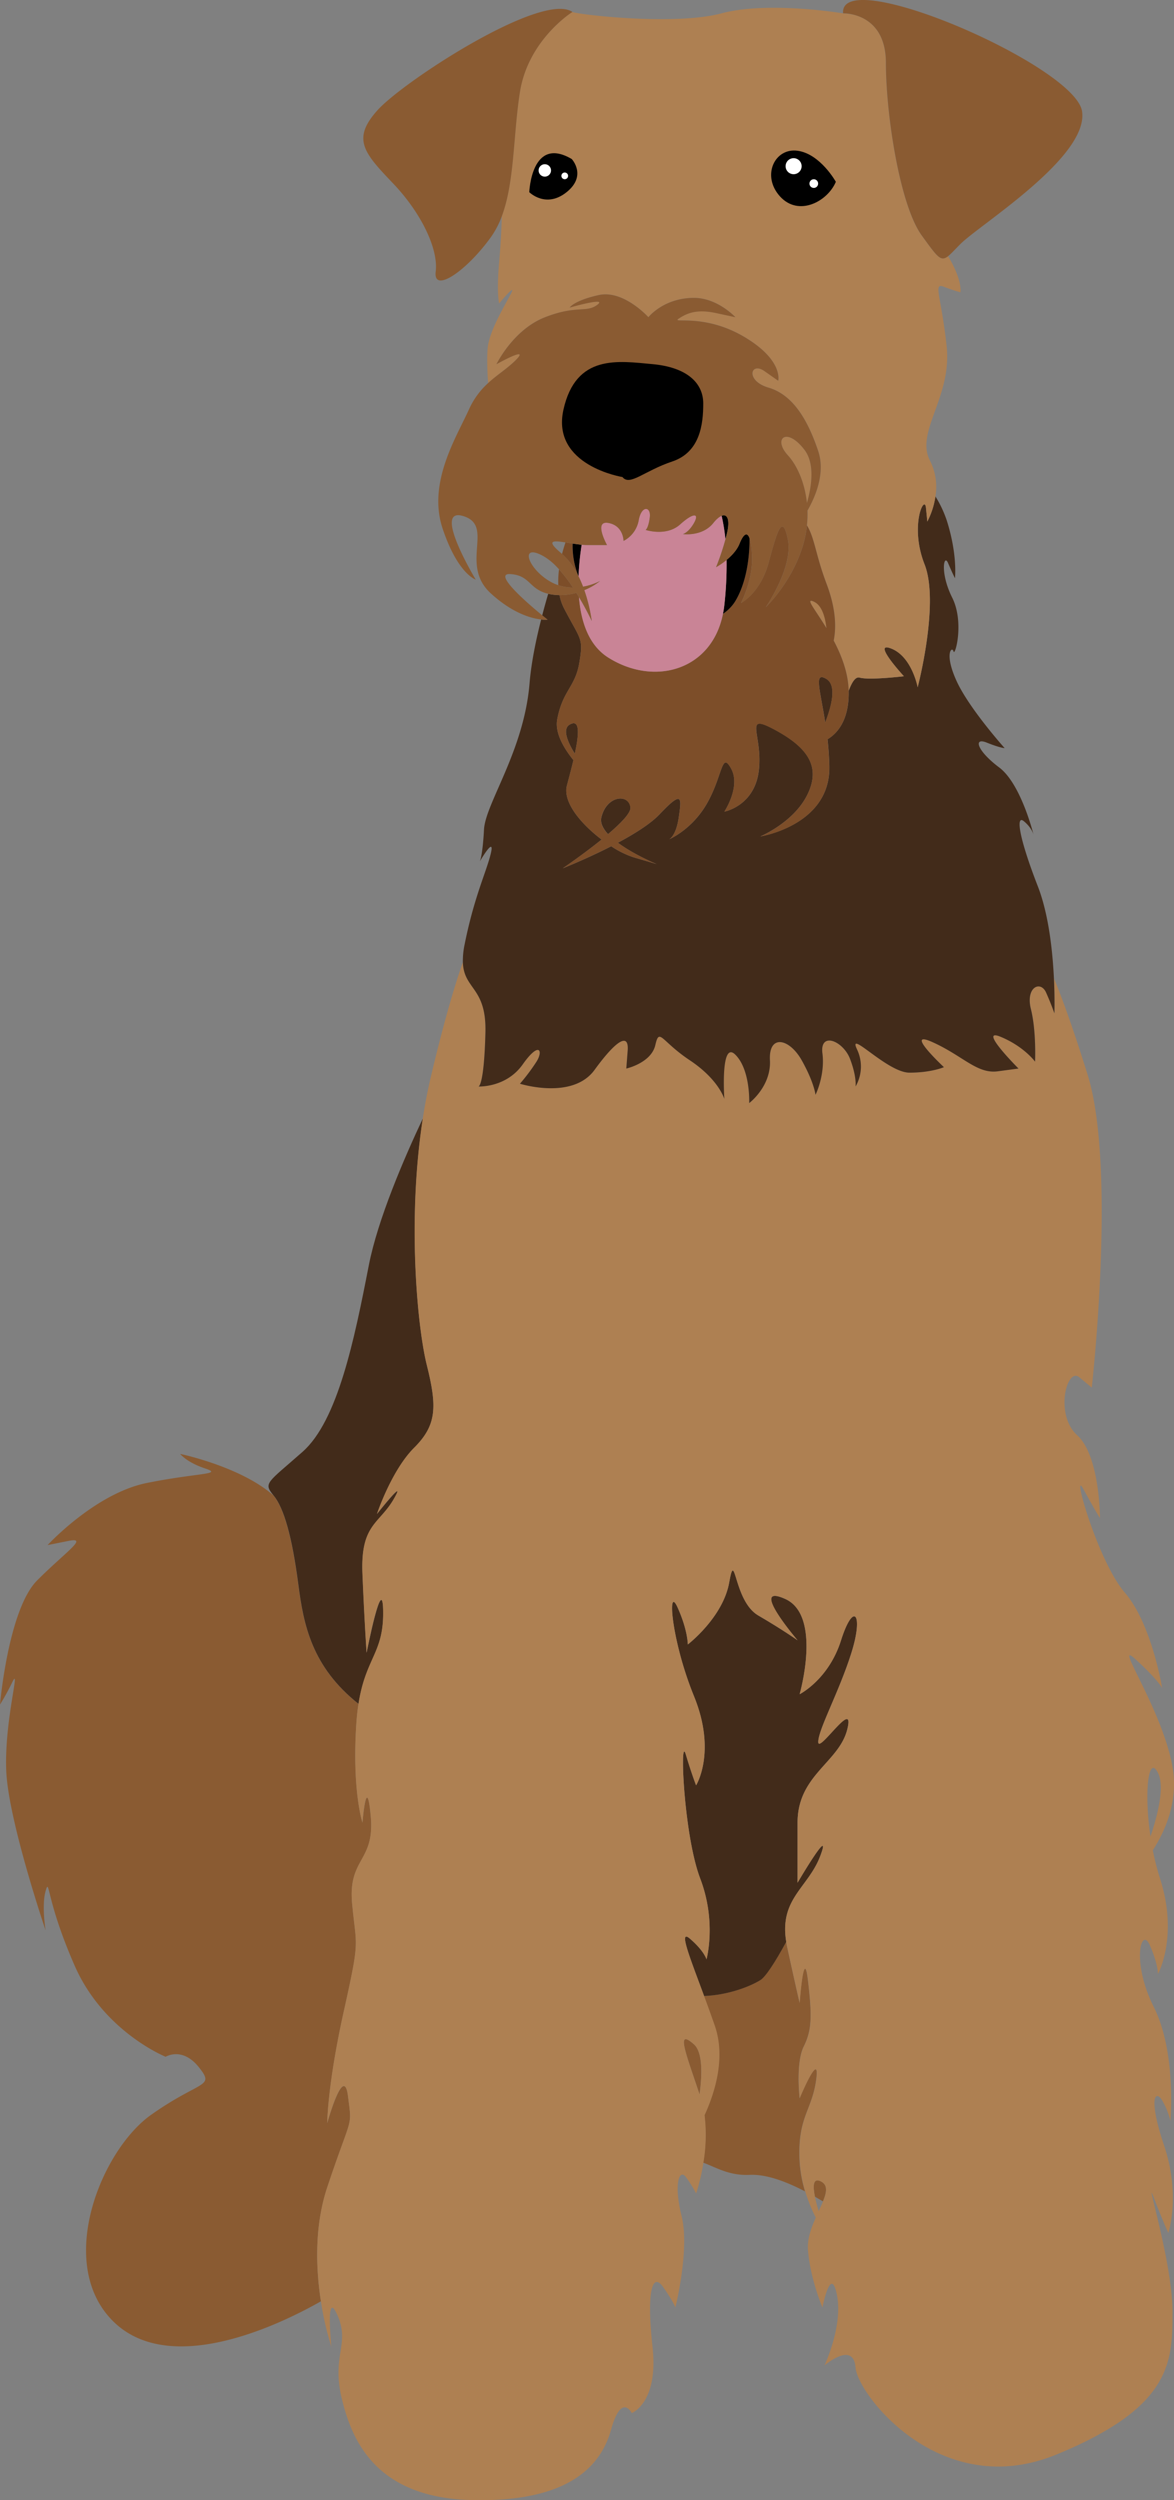 <svg xmlns="http://www.w3.org/2000/svg" viewBox="0 0 751.23 1599.66"><rect x="0" y="0" width="751.23" height="1599.66" fill="#808080" stroke="none"/><defs><style>.cls-1{fill:none;}.cls-2{fill:#8a5b32;}.cls-3{fill:#422b1a;}.cls-4{fill:#ae8052;}.cls-5{fill:#2e3191;}.cls-6{fill:#7d4e29;}.cls-7{fill:#c98496;}.cls-8{fill:#fff;}</style></defs><title>AIREDALE TERRIER 1</title><g id="Layer_2" data-name="Layer 2"><g id="Layer_1-2" data-name="Layer 1"><path class="cls-1" d="M539.49,8.52a55.15,55.15,0,0,1,6.25.77A26.57,26.57,0,0,0,539.49,8.52Z"/><path class="cls-1" d="M347,393.71c1.22-4.66,2.51-9.29,3.84-13.81-12.47-2.89-11.4-11.79-24.3-12.6C315,366.58,338,386.31,347,393.71Z"/><path class="cls-1" d="M353,372.6c1.06-3.42,2.13-6.75,3.2-9.94a37.83,37.83,0,0,0-8.49-6.84C331.83,347,338,364.65,353,372.6Z"/><path class="cls-1" d="M741,1134.34c-6.07-12.15-9.05,12-4.81,40.67C741,1160.69,745.3,1143,741,1134.34Z"/><path class="cls-1" d="M359.18,354c.86-2.45,1.71-4.79,2.52-7C353.75,345.77,349,345.53,359.18,354Z"/><path class="cls-1" d="M521.48,1405.52c.58,2.85,1.43,6,2.38,9.13,1-2.14,1.94-4.19,2.73-6.1C524.93,1407.53,523.22,1406.52,521.48,1405.52Z"/><path class="cls-2" d="M447.65,1340c1.77-13.33,1.94-27.08-3.59-32C432.29,1297.53,438.57,1312.86,447.65,1340Z"/><path class="cls-2" d="M524.91,1395.47c-4.61-2-4.86,3-3.43,10,1.74,1,3.45,2,5.11,3C529.09,1402.43,529.88,1397.68,524.91,1395.47Z"/><path class="cls-2" d="M209.43,1399.45c15.91-47.72,15.91-37.12,13.26-58.32s-13.26,17.23-13.26,17.23,0-23.86,10.6-71.58,8-39.77,5.3-68.93,14.58-26.51,11.93-55.67-5.3,4-5.3,4-6.63-19.88-4-62.3c.32-5.15.82-9.67,1.45-13.7-29.89-23.73-35.19-50.56-38.56-76.44-4-30.49-9.28-49-15.91-57-21.21-18.56-59.65-26.51-59.65-26.51s4,5.3,15.91,9.28-4,2.65-37.12,9.28-63.63,39.77-63.63,39.77l13.26-2.65c13.26-2.65-1.33,6.63-19.88,25.19S0,1090.6,0,1090.6A155.24,155.24,0,0,0,8,1076c5.3-10.6-5.3,25.19-4,57s25.19,102.07,25.19,102.07-2.65-15.91,0-25.19,0,5.3,18.56,47.72S106,1315.94,106,1315.94s10.6-6.63,21.21,6.63,1.33,8-30.49,30.49-61,94.11-25.19,131.23,105.91,4,133.8-11.89C202.28,1452.41,200.92,1425,209.43,1399.45Z"/><path class="cls-2" d="M522.26,1330.52c2.65-19.88-10.6,11.93-10.6,11.93s-2.65-22.53,2.65-33.14,5.3-19.88,2.65-42.42-5.3,14.58-5.3,14.58-1.33-5.3-8-35.79c-.24-1.12-.44-2.2-.62-3.26-7.29,13.38-13.2,22.37-16.62,24.47-7.24,4.46-21.28,9.61-36,10.16,2.22,6,4.55,12.4,6.83,19,7,20.33.24,42.49-6.52,57.26a106.68,106.68,0,0,1-.76,30.37c8.45,3.09,16.59,8.44,29.81,7.81,10.58-.5,23.45,4.35,35.34,10.57a82.49,82.49,0,0,1-3.53-19.85C510.33,1354.38,519.61,1350.41,522.26,1330.52Z"/><path class="cls-3" d="M229.44,1090.16c4.53-29.14,15.78-32.26,15.78-57.88,0-29.16-10.6,25.19-10.6,25.19s-1.33-18.56-2.65-50.37,10.6-31.81,19.88-47.72-10.6,9.28-10.6,9.28,9.28-27.84,23.86-42.42,14.58-26.51,8-53c-5.84-23.34-12.7-91.91-2.49-157.73-12.05,25.58-28.9,64.64-34.63,94.11-9.28,47.72-19.88,99.42-42.42,119.3S168.34,948.77,175,956.72s11.93,26.51,15.91,57C194.25,1039.6,199.55,1066.43,229.44,1090.16Z"/><path class="cls-3" d="M503.09,1242.43c-4.55-27.72,14.16-34.63,21.82-55.06,8-21.21-14.58,17.23-14.58,17.23v-38.44c0-30.49,26.51-38.44,31.81-59.65s-18.56,15.91-18.56,8,13.26-31.81,21.21-57,1.33-33.14-6.63-8S511.66,1084,511.66,1084s14.58-50.37-9.28-61,8,26.51,8,26.51-9.28-6.63-25.19-15.91-14.58-43.74-18.56-21.21-26.51,39.77-26.51,39.77,0-9.28-6.63-23.86-4,21.21,10.6,57,1.33,57,1.33,57-2.65-6.63-6.63-19.88-1.33,51.7,9.28,79.53,4,51.7,4,51.7-1.33-5.3-10.6-13.26c-7.5-6.43-.27,11.4,9.07,36.67,14.72-.55,28.75-5.71,36-10.16C489.89,1264.8,495.8,1255.81,503.09,1242.43Z"/><path class="cls-4" d="M738.32,1406.08c6.63,17.23,9.28,22.53,9.28,22.53s8-23.86-2.65-55.67-5.3-35.79-1.33-29.16a46.65,46.65,0,0,1,5.3,13.26s4-43.74-10.6-72.9-8-51.7-2.65-39.77,5.3,18.56,5.3,18.56,13.26-23.86,1.33-61a161.42,161.42,0,0,1-4.62-18.13c7.73-12,16.53-31.29,12.58-53.45-6.63-37.12-38.44-82.18-23.86-68.93S743.63,1080,743.63,1080s-6.63-41.09-23.86-61-34.46-80.86-26.51-66.28,10.6,18.56,10.6,18.56,0-39.77-14.58-53-6.63-43.74,1.33-37.12l8,6.63s15.91-140.51-2.65-200.16c-7.65-24.59-14.85-45.35-21.51-61.72.63,13.11.3,22.4.3,22.4s-1.77-5.3-5.3-13.26-13.26-3.54-9.72,10.6,2.65,33.58,2.65,33.58-7.07-9.72-22.09-15.91,11.49,20.33,11.49,20.33l-13.26,1.77c-13.26,1.77-22.09-9.72-41.53-18.56S604,682.78,604,682.78s-8,3.53-22.09,3.53-39.77-28.28-33.58-15a25.44,25.44,0,0,1-.88,23.86s.88-6.19-3.53-17.67-19.44-17.67-17.67-3.54-4.42,26.51-4.42,26.51-.88-8-8.84-22.09-21.21-16.79-20.33,0-13.26,27.39-13.26,27.39.88-21.21-8.84-30.93-7.07,28.28-7.07,28.28S460,690.73,441.4,678.36s-19.44-21.21-22.09-9.72-18.56,15-18.56,15l.88-11.49c.88-11.49-7.07-7.07-21.21,12.37s-47.72,8.84-47.72,8.84a129.19,129.19,0,0,0,10.6-14.14c4.42-7.07,1.77-13.26-8.84,1.77s-28.28,14.14-28.28,14.14,3.53,0,4.42-34.46c.75-29.34-13.86-27.31-14.4-45.14-4.81,13.71-11.81,36.65-20.5,73.42-2.06,8.71-3.75,17.59-5.14,26.52-10.21,65.82-3.35,134.39,2.49,157.73,6.63,26.51,6.63,38.44-8,53s-23.86,42.42-23.86,42.42,19.88-25.19,10.6-9.28-21.21,15.91-19.88,47.72,2.65,50.37,2.65,50.37,10.6-54.35,10.6-25.19c0,25.62-11.25,28.74-15.78,57.88-.63,4-1.13,8.54-1.45,13.7-2.65,42.42,4,62.3,4,62.3s2.65-33.14,5.3-4-14.58,26.51-11.93,55.67,5.3,21.21-5.3,68.93-10.6,71.58-10.6,71.58,10.6-38.44,13.26-17.23,2.65,10.6-13.26,58.32c-8.51,25.53-7.15,53-4.05,72.95a189.15,189.15,0,0,0,6.7,29.12s-4-38.44,4-19.88-4,25.19,2.65,53,22.53,63.63,83.51,65,82.18-21.21,88.81-45.07,13.26-10.6,13.26-10.6,17.23-6.63,13.26-42.42,0-47.72,6.63-38.44,8,13.26,8,13.26,9.28-37.12,4-58.32-1.33-30.49,2.65-25.19a78.34,78.34,0,0,1,6.63,10.6,128,128,0,0,0,4.65-19.74,106.68,106.68,0,0,0,.76-30.37c6.76-14.77,13.56-36.93,6.52-57.26-2.29-6.6-4.62-13-6.83-19-9.35-25.27-16.57-43.1-9.07-36.67,9.28,8,10.6,13.26,10.6,13.26s6.63-23.86-4-51.7-13.26-92.79-9.28-79.53,6.63,19.88,6.63,19.88,13.26-21.21-1.33-57-17.23-71.58-10.6-57,6.63,23.86,6.63,23.86,22.53-17.23,26.51-39.77,2.65,11.93,18.56,21.21,25.19,15.91,25.19,15.91-31.81-37.12-8-26.51,9.28,61,9.28,61,18.56-9.28,26.51-34.46,14.58-17.23,6.63,8-21.21,49-21.21,57,23.86-29.16,18.56-8-31.81,29.16-31.81,59.65v38.44s22.53-38.44,14.58-17.23c-7.66,20.43-26.38,27.34-21.82,55.06.17,1.06.37,2.14.62,3.26,6.63,30.49,8,35.79,8,35.79s2.65-37.12,5.3-14.58,2.65,31.81-2.65,42.42-2.65,33.14-2.65,33.14,13.26-31.81,10.6-11.93-11.93,23.86-10.6,51.7a82.49,82.49,0,0,0,3.53,19.85,105,105,0,0,0,6.75,16.78c-2.87,6.43-5.47,13.49-5,20.37,1.33,18.56,9.28,37.12,9.28,37.12s5.3-27.84,9.28-8-8,45.07-8,45.07,18.56-15.91,19.88,1.33,54.35,86.16,128.58,55.67,74.23-59.65,74.23-91.46S731.7,1388.85,738.32,1406.08ZM447.65,1340c-9.07-27.12-15.36-42.45-3.59-32C449.58,1312.9,449.42,1326.65,447.65,1340Zm73.83,65.54c-1.42-7-1.18-12.1,3.43-10,5,2.21,4.18,7,1.67,13.08-.78,1.91-1.73,4-2.73,6.1C522.91,1411.52,522.06,1408.37,521.48,1405.52ZM741,1134.34c4.33,8.66,0,26.34-4.81,40.67C731.92,1146.38,734.9,1122.2,741,1134.34Z"/><path class="cls-3" d="M364.52,463.62c-4.69,2.74-1.6,10.65,3.3,18.63C370.48,469.94,371.35,459.64,364.52,463.62Z"/><path class="cls-3" d="M384.85,522.83c-.9,3.6,1,7.32,4.23,10.86,8.11-6.88,14.68-13.59,14.33-17.05C402.52,507.81,388.38,508.69,384.85,522.83Z"/><path class="cls-5" d="M661.38,534.08l.06.24S661.42,534.23,661.38,534.08Z"/><path class="cls-3" d="M310.62,660.69c-.88,34.46-4.42,34.46-4.42,34.46s17.67.88,28.28-14.14,13.26-8.84,8.84-1.77a129.19,129.19,0,0,1-10.6,14.14s33.58,10.6,47.72-8.84,22.09-23.86,21.21-12.37l-.88,11.49s15.91-3.53,18.56-15,3.53-2.65,22.09,9.72S463.5,703.1,463.5,703.1s-2.65-38,7.07-28.28,8.84,30.93,8.84,30.93,14.14-10.6,13.26-27.39,12.37-14.14,20.33,0,8.84,22.09,8.84,22.09,6.19-12.37,4.42-26.51,13.26-8,17.67,3.54,3.53,17.67,3.53,17.67a25.44,25.44,0,0,0,.88-23.86c-6.19-13.26,19.44,15,33.58,15S604,682.78,604,682.78s-26.51-24.74-7.07-15.91,28.28,20.32,41.53,18.56l13.26-1.77s-26.51-26.51-11.49-20.33,22.09,15.91,22.09,15.91.88-19.44-2.65-33.58,6.19-18.56,9.72-10.6,5.3,13.26,5.3,13.26.33-9.29-.3-22.4c-.82-17.16-3.29-40.87-10.31-58.9-12.37-31.81-14.14-46-8.84-41.53,4.59,3.82,5.87,7.64,6.13,8.6-.71-2.83-8.56-33-22-43.07-14.14-10.6-16.79-19.44-8-15.91s11.49,3.54,11.49,3.54-23-25.63-30.93-43.3-2.65-22.09-1.77-18.56,7.07-18.56-.88-34.46S604,354,606.65,360.23s4.42,9.72,4.42,9.72,1.77-15-5.3-37.12a72.92,72.92,0,0,0-7.18-15.19,51.22,51.22,0,0,1-5.19,16.07l-.88-8.84c-.88-8.84-10.6,11.49-.88,36.23s-4.42,78.65-4.42,78.65-3.53-19.44-16.79-24.74,8,17.67,8,17.67-22.09,2.65-28.28.88c-2.82-.81-5.1,3.18-7.07,8.42.39,18.8-7.3,27.27-13.53,31,.58,5.31,1,11,1.16,17.09.88,38-44.18,45.07-44.18,45.07s21.21-8.84,30-26.51.88-30-20.32-41.53-8,2.65-10.6,25.63S463.5,519.3,463.5,519.3s10.6-15.91,4.42-27.39-5.3,3.53-15,21.21S428.15,537,428.15,537s4.42-1.77,6.19-14.14S437,505.16,422,521.06c-5.71,6-16,12.48-26.62,18.13,10.48,7.79,24.85,13.68,24.85,13.68l-15-4.42a58.64,58.64,0,0,1-14.11-7c-15.82,8.1-31,14.1-31,14.1s13.05-8.88,24.83-18.4c-13-9.85-25-23.86-22.18-34.62,1.27-4.81,2.82-10.56,4.15-16.18-6.43-8-12-17.66-10.33-26.24,3.53-18.56,11.49-20.33,14.14-36.23s.88-14.14-9.72-34.46a32.19,32.19,0,0,1-3-8.65c-1.05,0-2.12-.07-3.22-.19a32.63,32.63,0,0,1-4-.66c-1.33,4.52-2.62,9.15-3.84,13.81,2.07,1.7,3.4,2.75,3.4,2.75a20.67,20.67,0,0,1-4.07-.13c-3.58,14.09-6.4,28.38-7.42,40.78-3.53,43.3-28.28,76.88-29.16,93.67s-2.65,20.33-2.65,20.33,9.72-16.79,7.07-5.3-10.6,27.39-16.79,58.32a50.56,50.56,0,0,0-1.15,11.41C296.76,633.37,311.37,631.34,310.62,660.69Z"/><path class="cls-4" d="M516.35,321.83c3-10.35,5.28-25.06-1.6-34.06-11.49-15-20.33-7.07-10.6,3.53C510.06,297.76,515,308.8,516.35,321.83Z"/><path class="cls-4" d="M317.69,233s10.6-22.09,30.93-30,26.51-2.65,33.58-8-17.67,1.77-17.67,1.77,2.65-4.42,18.56-8,31.81,14.14,31.81,14.14,9.72-12.37,29.16-12.37c15.13,0,26.51,12.37,26.51,12.37l-12.37-2.65c-12.37-2.65-18.56,0-23.86,3.53s15.91-3.53,41.53,11.49S498,243.58,498,243.58l-8.84-6.19c-8.84-6.19-12.37,6.19,2.65,10.6s24.74,19.44,31.81,40.65c4.7,14.1-1.93,29.37-6.9,38a69.4,69.4,0,0,1-.33,9.47c5,8.26,5.53,18.84,12.53,37.34,6.25,16.53,6.18,28.54,4.58,36.38,4.92,9.34,9.24,20.39,9.55,31.67,0,.16,0,.31,0,.47,2-5.24,4.24-9.23,7.07-8.42,6.19,1.77,28.28-.88,28.28-.88s-21.21-23-8-17.67,16.79,24.74,16.79,24.74,14.14-53.9,4.42-78.65,0-45.07.88-36.23l.88,8.84a51.22,51.22,0,0,0,5.19-16.07,37,37,0,0,0-3.42-22.81c-9.72-18.56,14.14-40.65,10.6-73.35s-8.84-40.65-1.77-38a111.07,111.07,0,0,0,10.6,3.54s1.49-7.48-7.9-23.13c-4.77,3.81-6.79.72-16.84-13.11-14.14-19.44-23-77.76-23-110.46,0-22.57-13.05-29.14-21.14-31a55.15,55.15,0,0,0-6.25-.77s-47.72-8-77.76,0-91,.88-95.44-.88c0,0-28.28,17.67-33.58,51.25-4.34,27.46-3.36,57.28-11.55,79.32-.13,5.43-.52,15.83-1.7,29.38-1.77,20.33,0,26.51,0,26.51s12.37-15,7.07-5.3-12.37,22.09-14.14,31.81c-.82,4.51-.69,14.71,0,24.45,5.9-5.45,12.24-9.24,17.72-14.73C339.78,220.61,317.69,233,317.69,233Z"/><path class="cls-3" d="M528.89,434.46c-8.34-5.13-4.11,6.51-.82,27.8C532.12,451.81,535.54,438.55,528.89,434.46Z"/><path class="cls-4" d="M520.94,385c-6.18-2.85.44,4.54,8,16.94C528.11,394.52,526,387.29,520.94,385Z"/><path class="cls-6" d="M357.26,374.42a29.77,29.77,0,0,0,9.35,1.5,100.59,100.59,0,0,0-8.89-11.66A58.42,58.42,0,0,0,357.26,374.42Z"/><path class="cls-6" d="M366.41,347.78l-4.55-.73c-.75,2.18-1.52,4.67-2.21,7.37a45.63,45.63,0,0,1,10.58,14.41v-.05A51.34,51.34,0,0,1,366.41,347.78Z"/><path class="cls-6" d="M533.47,409.86c1.6-7.84,1.67-19.84-4.58-36.38-7-18.51-7.5-29.08-12.53-37.34a69.46,69.46,0,0,1-2.49,12.6C506.8,372.6,490,388.51,490,388.51s17.67-25.63,14.14-43.3-7.07-4.42-12.37,15-17.67,25.63-17.67,25.63,8-15,7.07-30.93c-.28-5-.82-8.46-1.55-10.54.07,12.85-2.15,28.56-9.05,40.14a26.11,26.11,0,0,1-7.94,8.18c-7.21,36.2-43.88,46.58-73.36,28.06-12.75-8-17.54-23.32-18.77-38.67q-.81-1.36-1.69-2.76A38.28,38.28,0,0,1,358,380.75a32.19,32.19,0,0,0,3,8.65c10.6,20.33,12.37,18.56,9.72,34.46s-10.6,17.67-14.14,36.23c-1.63,8.57,3.9,18.28,10.33,26.24-1.33,5.62-2.88,11.37-4.15,16.18-2.83,10.76,9.21,24.77,22.18,34.62-11.78,9.52-24.83,18.4-24.83,18.4s15.13-6,31-14.1a58.64,58.64,0,0,0,14.11,7l15,4.42s-14.38-5.89-24.85-13.68c10.59-5.65,20.91-12.08,26.62-18.13,15-15.91,14.14-10.6,12.37,1.77S428.15,537,428.15,537s15-6.19,24.74-23.86,8.84-32.7,15-21.21-4.42,27.39-4.42,27.39,19.44-3.53,22.09-26.51-10.6-37.12,10.6-25.63,29.16,23.86,20.32,41.53-30,26.51-30,26.51,45.07-7.07,44.18-45.07c-.14-6.06-.58-11.78-1.16-17.09,6.23-3.77,13.92-12.25,13.53-31,0-.16,0-.31,0-.47C542.71,430.25,538.4,419.2,533.47,409.86Zm-169,53.76c6.82-4,6,6.32,3.3,18.63C362.92,474.28,359.83,466.36,364.52,463.62Zm24.55,70.07c-3.27-3.54-5.13-7.26-4.23-10.86,3.53-14.14,17.67-15,18.56-6.19C403.75,520.1,397.19,526.81,389.08,533.69Zm139.81-99.23c6.65,4.09,3.23,17.35-.82,27.8C524.78,441,520.55,429.33,528.89,434.46Zm-8-49.49c5,2.32,7.18,9.54,8,16.94C521.37,389.52,514.75,382.12,520.94,385Z"/><path d="M370.23,368.78a168.44,168.44,0,0,1,2-20.24c-1.9-.18-3.87-.46-5.79-.76A51.34,51.34,0,0,0,370.23,368.78Z"/><path d="M465.26,340.79c1.89-8.17.18-12.29-3.5-10.82a121.93,121.93,0,0,1,2.42,15.12C464.56,343.69,464.93,342.25,465.26,340.79Z"/><path d="M463.5,387.18c-.21,1.91-.52,3.74-.87,5.52a26.11,26.11,0,0,0,7.94-8.18c6.9-11.58,9.12-27.29,9.05-40.14-1.57-4.48-4-2.58-6.4,3.47-1.67,4.18-5.12,7.75-8.29,10.37A229.56,229.56,0,0,1,463.5,387.18Z"/><path class="cls-7" d="M389.27,420.76c29.48,18.53,66.15,8.14,73.36-28.06.36-1.79.66-3.61.87-5.52a229.56,229.56,0,0,0,1.43-29,47,47,0,0,1-6.73,4.65,161.1,161.1,0,0,0,6-17.79A121.93,121.93,0,0,0,461.77,330c-1.49.6-3.3,2.08-5.34,4.63-7.07,8.84-19.44,7.07-19.44,7.07s3.54-.88,7.07-7.07,0-7.07-8.84.88S413.13,339,413.13,339s1.77-.88,2.65-8-5.3-8-7.07,1.77A18.52,18.52,0,0,1,399,346.09s0-9.72-9.72-11.49-.88,14.14-.88,14.14H376c-1.21,0-2.49-.08-3.8-.2a168.44,168.44,0,0,0-2,20.24v.05c1.06,2.16,2,4.35,2.84,6.52a38.63,38.63,0,0,0,10.9-3.63,41.28,41.28,0,0,1-10.08,5.87,103.27,103.27,0,0,1,4.78,19.76s-3.18-6.92-8.16-15.25C371.72,397.44,376.51,412.75,389.27,420.76Z"/><path class="cls-2" d="M350.38,396.46s-1.33-1.05-3.4-2.75c-9-7.4-32-27.13-20.46-26.41,12.9.81,11.83,9.7,24.3,12.6a32.63,32.63,0,0,0,4,.66c1.09.11,2.16.17,3.22.19a38.28,38.28,0,0,0,10.79-1.41q.87,1.4,1.69,2.76c5,8.33,8.16,15.25,8.16,15.25a103.27,103.27,0,0,0-4.78-19.76A41.28,41.28,0,0,0,384,371.72a38.63,38.63,0,0,1-10.9,3.63c-.83-2.17-1.77-4.36-2.84-6.52a45.63,45.63,0,0,0-10.58-14.41l-.43-.38,0,0c-10.16-8.48-5.43-8.24,2.52-7l.15,0,4.55.73c1.92.3,3.89.58,5.79.76,1.32.12,2.6.2,3.8.2h12.37s-8.84-15.91.88-14.14S399,346.09,399,346.09a18.52,18.52,0,0,0,9.72-13.26c1.77-9.72,8-8.84,7.07-1.77s-2.65,8-2.65,8,13.26,4.42,22.09-3.53,12.37-7.07,8.84-.88-7.07,7.07-7.07,7.07,12.37,1.77,19.44-7.07c2-2.55,3.85-4,5.34-4.63,3.68-1.47,5.38,2.65,3.5,10.82-.34,1.45-.7,2.9-1.08,4.3a161.1,161.1,0,0,1-6,17.79,47,47,0,0,0,6.73-4.65c3.17-2.62,6.62-6.19,8.29-10.37,2.42-6,4.83-7.95,6.4-3.47.73,2.07,1.27,5.51,1.55,10.54.88,15.91-7.07,30.93-7.07,30.93s12.37-6.19,17.67-25.63,8.84-32.7,12.37-15S490,388.51,490,388.51s16.79-15.91,23.86-39.77a69.84,69.84,0,0,0,2.82-22.07c5-8.65,11.6-23.92,6.9-38-7.07-21.21-16.79-36.23-31.81-40.65s-11.49-16.79-2.65-10.6l8.84,6.19s3.54-13.26-22.09-28.28-46.84-8-41.53-11.49,11.49-6.19,23.86-3.53l12.37,2.65s-11.38-12.37-26.51-12.37c-19.44,0-29.16,12.37-29.16,12.37S399,185.26,383.08,188.8s-18.56,8-18.56,8,24.74-7.07,17.67-1.77-13.26,0-33.58,8-30.93,30-30.93,30,22.09-12.37,12.37-2.65c-5.49,5.49-11.82,9.29-17.72,14.73A50.7,50.7,0,0,0,300,262.14c-8,17.67-26.51,46.84-16.79,76s21.21,32.7,21.21,32.7-28.28-46.84-8-40.65-2.65,30.93,17.67,49.49c14.16,12.93,26.17,16,32.16,16.66A20.67,20.67,0,0,0,350.38,396.46Zm5.84-33.81q.76.78,1.5,1.6a100.59,100.59,0,0,1,8.89,11.66,29.77,29.77,0,0,1-9.35-1.5A28,28,0,0,1,353,372.6h0c-15-8-21.2-25.62-5.3-16.79A37.83,37.83,0,0,1,356.22,362.66Zm158.53-74.89c6.88,9,4.56,23.71,1.6,34.06-1.36-13-6.29-24.07-12.21-30.52C494.42,280.7,503.26,272.75,514.75,287.77Z"/><path class="cls-2" d="M366.29,7.64C346.85-5.62,258.48,51.82,241.69,70.38s-8.84,27.39,9.72,46.84,29.16,42.42,27.39,56.56,19.44,0,35.35-22.09a56.74,56.74,0,0,0,7-13.47c8.19-22,7.22-51.86,11.55-79.32C338,25.31,366.29,7.64,366.29,7.64Z"/><path class="cls-2" d="M545.75,9.29c8.09,1.9,21.14,8.47,21.14,31,0,32.7,8.84,91,23,110.46,10.05,13.83,12.07,16.92,16.84,13.11,1.94-1.55,4.33-4.23,7.9-7.8,12.37-12.37,82.18-55.67,77.77-84.83S536.84-23.29,539.49,8.52A26.57,26.57,0,0,1,545.75,9.29Z"/><path d="M398.32,305.22s-45.73-7.29-37.78-43.08,35.13-31.15,57-29.16S450,244.91,450,258.16s-2,31.15-19.88,37.12S403,311.19,398.32,305.22Z"/><path d="M534.85,116.33s-9.94-17.89-24.52-19.88-23.2,15.91-11.27,29.16S529.55,128.93,534.85,116.33Z"/><path d="M365.85,101.75s9.94,10.6-3.31,21.21-23.86,0-23.86,0S340,86.51,365.85,101.75Z"/><circle class="cls-8" cx="348.62" cy="109.04" r="3.98"/><circle class="cls-8" cx="361.37" cy="112.52" r="2.15"/><circle class="cls-8" cx="507.79" cy="106.31" r="5.13" transform="translate(193.26 518.89) rotate(-64.5)"/><circle class="cls-8" cx="520.7" cy="117.44" r="2.78" transform="translate(190.57 536.88) rotate(-64.5)"/></g></g></svg>